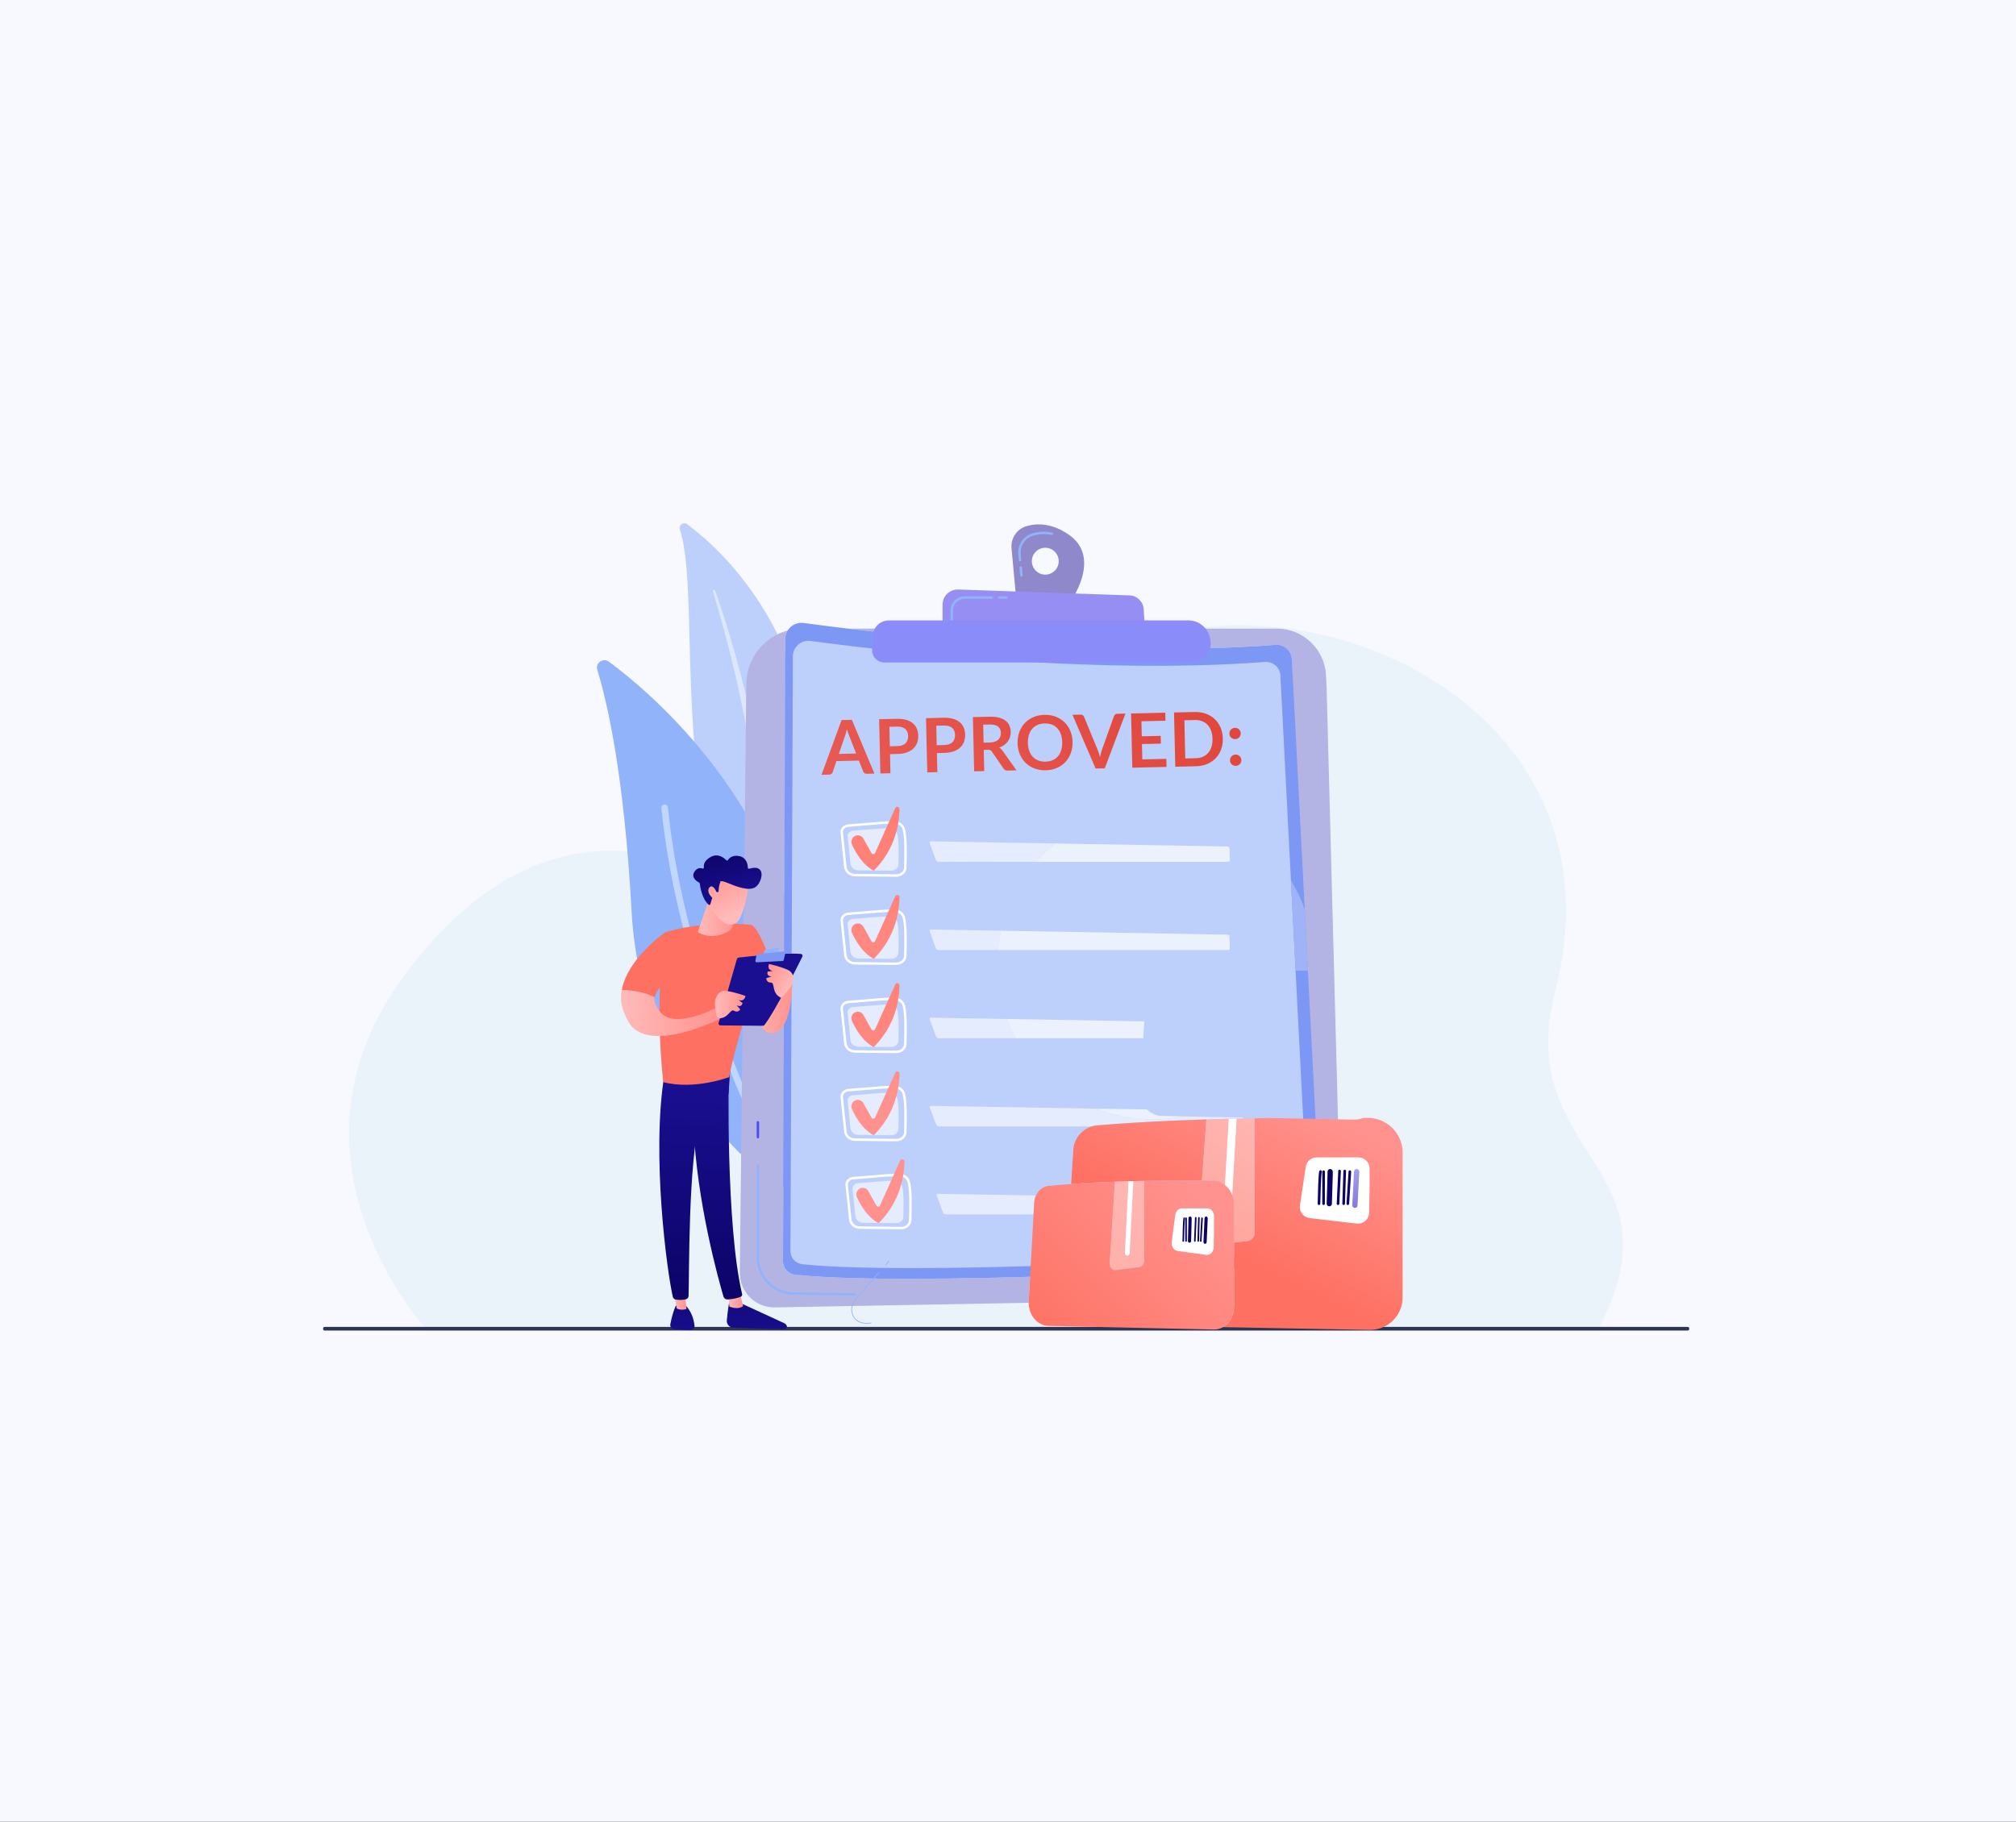 <svg width="312" height="282" viewBox="0 0 312 282" fill="none" xmlns="http://www.w3.org/2000/svg">
<rect x="0" y="0" width="312" height="282" fill="#333333" stroke="none"/>
<rect y="-0.001" width="312" height="282" fill="#F8F8FF"/>
<path d="M66.115 205.945C66.115 205.945 41.89 179.935 62.018 151.777C79.876 126.793 100.698 128.501 115.974 138.64C122.48 142.958 141.238 139.172 157.205 113.75C178.977 79.08 254.451 100.107 240.69 153.447C234.03 179.259 260.957 180.197 247.237 205.999L66.115 205.945Z" fill="#EBF3FA"/>
<path d="M261.189 205.967H50.239C50.108 205.967 50 205.859 50 205.728V205.646C50 205.514 50.108 205.407 50.239 205.407H261.189C261.32 205.407 261.428 205.514 261.428 205.646V205.728C261.428 205.859 261.32 205.967 261.189 205.967Z" fill="#2E3552"/>
<path d="M105.216 81.952C104.998 81.278 105.784 80.724 106.351 81.147C112.119 85.448 126.304 98.679 126.095 124.642C125.833 157.216 133.858 168.179 143.002 174.383C143.002 174.383 131.179 172.321 122.628 161.243C101.635 134.044 109.099 93.935 105.216 81.952Z" fill="#BDD0FB"/>
<path d="M115.433 112.293C114.798 108.881 114.062 105.485 113.228 102.113C112.37 98.561 111.381 95.039 110.323 91.536C110.293 91.44 110.345 91.336 110.441 91.302C110.462 91.295 110.483 91.291 110.504 91.291C110.582 91.291 110.656 91.34 110.683 91.418C111.899 94.878 112.982 98.385 113.971 101.919C114.509 103.877 115.013 105.844 115.483 107.82L115.433 112.293Z" fill="#DCE6FD"/>
<path d="M123.187 182.422C122.879 183.691 121.375 184.232 120.318 183.466C114.49 179.234 99.092 165.779 97.738 140.95C96.595 119.983 93.983 108.723 92.442 103.693C92.117 102.629 93.338 101.769 94.232 102.431C104.091 109.738 134.352 136.457 123.187 182.422Z" fill="#91B3FA"/>
<path d="M114.795 170.089C110.12 159.15 104.079 142.307 102.359 125.096C102.331 124.816 102.535 124.566 102.815 124.538C102.833 124.536 102.85 124.535 102.867 124.535C103.125 124.535 103.347 124.732 103.373 124.995C104.972 140.992 110.334 156.677 114.824 167.53L114.795 170.089Z" fill="#C0D6FC"/>
<path d="M119.823 202.388C116.888 202.388 114.497 200.007 114.497 197.06L114.529 194.128L114.7 178.703L114.795 170.088L114.823 167.53L115.285 125.666L115.433 112.293L115.482 107.82L115.503 105.947C115.503 102.542 117.472 99.597 120.334 98.19C120.832 97.945 121.357 97.746 121.903 97.601C121.66 97.989 121.519 98.45 121.522 98.947L121.177 195.236C121.184 196.315 121.998 197.218 123.07 197.33C127.372 197.781 133.562 197.958 140.645 197.958C146.486 197.958 152.932 197.837 159.415 197.65L159.201 201.516C159.199 201.568 159.198 201.621 159.199 201.673L131.733 202.172L119.922 202.387C119.889 202.388 119.856 202.388 119.823 202.388ZM207.449 187.695C206.548 187.689 205.561 187.686 204.505 187.686C204.09 187.686 203.665 187.686 203.229 187.687C203.437 184.526 203.022 181.304 201.922 178.202L199.927 102.012C199.861 100.77 198.832 99.816 197.609 99.816C197.549 99.816 197.489 99.818 197.428 99.823C191.721 100.261 185.777 100.443 179.835 100.443C160.973 100.443 142.157 98.608 131.187 97.307H197.33H197.613C201.667 97.307 205.009 100.484 205.215 104.532L205.31 106.483L207.449 187.695Z" fill="#B3B4E4"/>
<path d="M132.23 200.563H132.227L122.805 200.442C119.661 200.401 117.104 197.81 117.104 194.666V180.44C117.104 180.336 117.188 180.251 117.292 180.251C117.396 180.251 117.481 180.336 117.481 180.44V194.666C117.481 197.605 119.871 200.026 122.81 200.064L132.232 200.186C132.336 200.188 132.42 200.273 132.418 200.377C132.417 200.481 132.333 200.563 132.23 200.563Z" fill="#91B3FA"/>
<path d="M117.292 176.222C117.188 176.222 117.104 176.138 117.104 176.033V173.73C117.104 173.626 117.188 173.541 117.292 173.541C117.396 173.541 117.481 173.626 117.481 173.73V176.033C117.481 176.138 117.396 176.222 117.292 176.222Z" fill="url(#paint0_linear)"/>
<path d="M124.369 96.444C134.402 97.805 168.903 102.013 197.428 99.823C198.729 99.723 199.859 100.708 199.928 102.012L204.608 192.913C204.686 194.38 203.566 195.635 202.1 195.722C190.102 196.432 140.694 199.176 123.071 197.33C121.998 197.218 121.184 196.315 121.178 195.236L121.522 98.947C121.514 97.42 122.856 96.239 124.369 96.444Z" fill="#7D97F4"/>
<path d="M125.444 99.219C135.099 100.529 168.302 104.578 195.753 102.471C197.005 102.375 198.091 103.323 198.157 104.577L202.624 191.45C202.699 192.862 201.621 194.069 200.21 194.153C188.664 194.836 141.117 197.477 124.157 195.701C123.125 195.593 122.341 194.724 122.335 193.686L122.705 101.628C122.696 100.159 123.988 99.022 125.444 99.219Z" fill="#BDD0FB"/>
<path d="M138.356 127.487C138.349 127.487 138.342 127.487 138.335 127.487C137.17 127.502 135.081 127.68 133.402 127.823C132.602 127.891 131.846 127.955 131.306 127.993C131.038 128.011 130.793 128.13 130.633 128.319C130.5 128.478 130.438 128.673 130.458 128.869L131.018 134.213C131.081 134.816 131.649 135.275 132.339 135.282L138.709 135.343C138.713 135.343 138.717 135.343 138.721 135.343C139.369 135.343 139.905 134.884 139.92 134.313C139.982 131.873 140.012 129.586 139.695 128.415C139.547 127.867 138.998 127.487 138.356 127.487ZM138.721 135.72C138.716 135.72 138.71 135.72 138.705 135.72L132.335 135.659C131.454 135.65 130.726 135.046 130.643 134.253L130.083 128.909C130.052 128.61 130.145 128.315 130.345 128.077C130.57 127.809 130.911 127.641 131.28 127.616C131.817 127.579 132.571 127.515 133.37 127.447C135.055 127.304 137.152 127.125 138.33 127.11C138.339 127.11 138.347 127.11 138.356 127.11C139.168 127.11 139.866 127.603 140.059 128.316C140.389 129.536 140.36 131.854 140.297 134.323C140.277 135.097 139.572 135.72 138.721 135.72Z" fill="white"/>
<path d="M137.931 134.775C137.927 134.775 137.923 134.775 137.919 134.775L132.829 134.726C132.203 134.72 131.684 134.293 131.626 133.737L131.178 129.467C131.132 129.025 131.499 128.634 131.995 128.6C133.333 128.508 136.241 128.213 137.621 128.196C137.626 128.196 137.632 128.196 137.638 128.196C138.215 128.196 138.719 128.547 138.854 129.048C139.121 130.033 139.086 131.995 139.039 133.805C139.026 134.344 138.534 134.775 137.931 134.775Z" fill="#E5ECFD"/>
<path d="M160.335 133.416H145.23C145.071 133.416 144.896 133.294 144.842 133.144L143.888 130.505C143.835 130.357 143.918 130.238 144.074 130.238C144.076 130.238 144.077 130.238 144.079 130.238L163.251 130.571C162.191 131.447 161.218 132.4 160.335 133.416Z" fill="#E5ECFD"/>
<path d="M132.266 129.438C132.739 129.16 133.348 129.326 133.615 129.805L134.871 132.057C134.997 132.282 135.326 132.268 135.432 132.032L138.548 125.095C138.703 124.749 139.218 124.866 139.213 125.246C139.181 127.367 138.618 131.401 135.227 134.777C135.227 134.777 133.359 134.051 131.854 130.747C131.637 130.269 131.814 129.703 132.266 129.438Z" fill="url(#paint1_linear)"/>
<path d="M131.306 141.644C131.038 141.662 130.793 141.781 130.633 141.971C130.5 142.13 130.438 142.325 130.458 142.52L131.018 147.865C131.081 148.467 131.649 148.927 132.339 148.933L138.709 148.994C138.713 148.994 138.717 148.994 138.722 148.994C139.369 148.995 139.905 148.535 139.92 147.965C139.982 145.525 140.012 143.237 139.695 142.066C139.545 141.512 138.991 141.122 138.335 141.138C137.171 141.153 135.084 141.331 133.408 141.474C132.605 141.542 131.846 141.607 131.306 141.644ZM138.722 149.371C138.716 149.371 138.71 149.371 138.705 149.371L132.335 149.31C131.454 149.302 130.726 148.697 130.643 147.904L130.083 142.56C130.052 142.262 130.145 141.966 130.345 141.728C130.569 141.461 130.911 141.292 131.28 141.267C131.818 141.231 132.574 141.166 133.375 141.098C135.059 140.955 137.153 140.776 138.33 140.762C138.339 140.762 138.347 140.761 138.355 140.761C139.168 140.761 139.866 141.254 140.059 141.968C140.389 143.188 140.36 145.505 140.297 147.975C140.277 148.748 139.572 149.371 138.722 149.371Z" fill="white"/>
<path d="M137.931 148.426C137.927 148.426 137.923 148.426 137.919 148.426L132.829 148.377C132.203 148.371 131.684 147.944 131.626 147.388L131.178 143.118C131.132 142.676 131.499 142.285 131.995 142.251C133.333 142.16 136.241 141.864 137.621 141.847C137.626 141.847 137.632 141.847 137.638 141.847C138.215 141.847 138.719 142.198 138.854 142.699C139.121 143.684 139.086 145.646 139.039 147.457C139.026 147.995 138.534 148.426 137.931 148.426Z" fill="#E5ECFD"/>
<path d="M154.434 147.067H145.23C145.071 147.067 144.896 146.945 144.842 146.795L143.888 144.156C143.835 144.009 143.918 143.889 144.074 143.889C144.076 143.889 144.078 143.889 144.079 143.889L154.921 144.077C154.696 145.063 154.534 146.061 154.434 147.067Z" fill="#E5ECFD"/>
<path d="M132.266 143.089C132.739 142.811 133.348 142.977 133.615 143.456L134.871 145.708C134.997 145.933 135.326 145.919 135.432 145.683L138.548 138.747C138.703 138.4 139.218 138.517 139.213 138.897C139.181 141.019 138.618 145.052 135.227 148.428C135.227 148.428 133.359 147.702 131.854 144.398C131.637 143.921 131.814 143.354 132.266 143.089Z" fill="url(#paint2_linear)"/>
<path d="M131.306 155.295C131.038 155.313 130.793 155.432 130.633 155.622C130.5 155.781 130.438 155.976 130.458 156.172L131.018 161.516C131.081 162.118 131.649 162.578 132.339 162.584L138.709 162.645C138.713 162.645 138.717 162.645 138.722 162.645C139.369 162.646 139.905 162.186 139.92 161.616C139.982 159.176 140.012 156.888 139.695 155.717C139.545 155.163 138.991 154.777 138.335 154.789C137.171 154.804 135.084 154.982 133.408 155.125C132.605 155.193 131.846 155.258 131.306 155.295ZM138.722 163.022C138.716 163.022 138.71 163.022 138.705 163.022L132.335 162.961C131.454 162.953 130.726 162.348 130.643 161.555L130.083 156.211C130.052 155.913 130.145 155.617 130.345 155.38C130.569 155.112 130.911 154.944 131.28 154.918C131.818 154.882 132.574 154.817 133.375 154.749C135.059 154.606 137.153 154.427 138.33 154.413C138.339 154.413 138.347 154.412 138.355 154.412C139.168 154.412 139.866 154.906 140.059 155.619C140.389 156.839 140.36 159.156 140.297 161.626C140.277 162.399 139.572 163.022 138.722 163.022Z" fill="white"/>
<path d="M137.931 162.077C137.927 162.077 137.923 162.077 137.919 162.077L132.829 162.028C132.203 162.022 131.684 161.596 131.626 161.04L131.178 156.769C131.132 156.328 131.499 155.936 131.995 155.902C133.333 155.811 136.241 155.516 137.621 155.499C137.626 155.499 137.632 155.499 137.638 155.499C138.215 155.499 138.719 155.849 138.854 156.351C139.121 157.335 139.086 159.297 139.039 161.108C139.026 161.647 138.534 162.077 137.931 162.077Z" fill="#E5ECFD"/>
<path d="M157.174 160.719H145.248C145.089 160.719 144.913 160.596 144.858 160.447L143.89 157.808C143.835 157.66 143.918 157.541 144.074 157.541C144.076 157.541 144.078 157.541 144.079 157.541L155.82 157.741C156.152 158.63 156.542 159.508 156.99 160.371C157.05 160.488 157.112 160.603 157.174 160.719Z" fill="#E5ECFD"/>
<path d="M132.266 156.741C132.739 156.463 133.348 156.629 133.615 157.107L134.871 159.359C134.997 159.585 135.326 159.57 135.432 159.335L138.548 152.398C138.703 152.052 139.218 152.169 139.213 152.548C139.181 154.67 138.618 158.703 135.227 162.08C135.227 162.08 133.359 161.353 131.854 158.049C131.637 157.572 131.814 157.006 132.266 156.741Z" fill="url(#paint3_linear)"/>
<path d="M138.356 168.441C138.349 168.441 138.342 168.441 138.335 168.441C137.17 168.456 135.081 168.633 133.402 168.777C132.601 168.845 131.846 168.909 131.306 168.946C131.038 168.964 130.793 169.084 130.633 169.273C130.5 169.432 130.438 169.627 130.458 169.823L131.018 175.167C131.081 175.77 131.649 176.229 132.339 176.236L138.709 176.296C138.713 176.296 138.717 176.296 138.722 176.296C139.369 176.297 139.905 175.837 139.92 175.267C139.982 172.827 140.012 170.54 139.695 169.369C139.547 168.82 138.998 168.441 138.356 168.441ZM138.722 176.674C138.716 176.674 138.71 176.674 138.705 176.674L132.335 176.612C131.454 176.604 130.726 176 130.643 175.207L130.083 169.862C130.052 169.564 130.145 169.268 130.345 169.031C130.57 168.763 130.911 168.595 131.28 168.57C131.817 168.533 132.571 168.469 133.37 168.401C135.055 168.258 137.152 168.079 138.33 168.064C138.339 168.064 138.347 168.064 138.356 168.064C139.168 168.064 139.866 168.557 140.059 169.27C140.389 170.49 140.36 172.807 140.297 175.277C140.277 176.05 139.572 176.674 138.722 176.674Z" fill="white"/>
<path d="M137.931 175.728C137.927 175.728 137.923 175.728 137.919 175.728L132.829 175.679C132.203 175.674 131.684 175.247 131.626 174.691L131.178 170.42C131.132 169.979 131.499 169.588 131.995 169.554C133.333 169.462 136.241 169.167 137.621 169.15C137.626 169.15 137.632 169.15 137.638 169.15C138.215 169.15 138.719 169.5 138.854 170.002C139.121 170.986 139.086 172.948 139.039 174.759C139.026 175.298 138.534 175.728 137.931 175.728Z" fill="#E5ECFD"/>
<path d="M168.968 174.37H145.282C145.123 174.37 144.946 174.248 144.89 174.099L143.893 171.458C143.837 171.311 143.918 171.192 144.074 171.192C144.076 171.192 144.078 171.192 144.079 171.192L169.551 171.615C172.368 172.709 175.389 173.281 178.456 173.281C180.036 173.281 181.628 173.129 183.209 172.818L192.392 172.993L192.396 173.141C185.05 173.29 177.032 173.602 169.794 174.213C169.509 174.237 169.233 174.29 168.968 174.37Z" fill="#E5ECFD"/>
<path d="M132.266 170.392C132.739 170.114 133.348 170.28 133.615 170.758L134.871 173.01C134.997 173.236 135.326 173.222 135.432 172.986L138.548 166.049C138.703 165.703 139.218 165.82 139.213 166.199C139.181 168.321 138.618 172.354 135.227 175.731C135.227 175.731 133.359 175.004 131.854 171.701C131.637 171.223 131.814 170.657 132.266 170.392Z" fill="url(#paint4_linear)"/>
<path d="M139.118 182.057C139.111 182.057 139.104 182.057 139.098 182.058C137.933 182.072 135.843 182.25 134.164 182.393C133.364 182.461 132.608 182.526 132.069 182.563C131.8 182.581 131.556 182.7 131.396 182.89C131.262 183.049 131.2 183.244 131.221 183.44L131.781 188.784C131.844 189.386 132.412 189.845 133.101 189.852L139.471 189.913C139.475 189.913 139.48 189.913 139.484 189.913C140.132 189.913 140.668 189.454 140.682 188.884C140.745 186.444 140.774 184.156 140.458 182.985C140.309 182.437 139.76 182.057 139.118 182.057ZM139.484 190.29C139.478 190.29 139.473 190.29 139.467 190.29L133.098 190.229C132.217 190.22 131.489 189.616 131.406 188.823L130.846 183.479C130.815 183.181 130.907 182.885 131.107 182.647C131.333 182.38 131.674 182.212 132.043 182.186C132.579 182.15 133.334 182.086 134.132 182.018C135.818 181.874 137.915 181.695 139.093 181.681C139.101 181.681 139.11 181.68 139.118 181.68C139.93 181.68 140.629 182.173 140.822 182.887C141.152 184.107 141.123 186.424 141.059 188.893C141.04 189.667 140.335 190.29 139.484 190.29Z" fill="white"/>
<path d="M138.694 189.345C138.69 189.345 138.686 189.345 138.682 189.345L133.592 189.296C132.966 189.29 132.446 188.863 132.388 188.307L131.94 184.037C131.894 183.595 132.261 183.204 132.758 183.17C134.095 183.079 137.004 182.783 138.383 182.766C138.389 182.766 138.395 182.766 138.401 182.766C138.978 182.766 139.482 183.117 139.617 183.619C139.883 184.603 139.848 186.565 139.802 188.375C139.788 188.914 139.297 189.345 138.694 189.345Z" fill="#E5ECFD"/>
<path d="M159.954 187.986H146.342C146.183 187.986 146.006 187.865 145.95 187.715L144.954 185.074C144.899 184.927 144.98 184.808 145.136 184.808C145.138 184.808 145.14 184.808 145.142 184.808L160.337 185.061C160.164 185.433 160.061 185.854 160.047 186.301L159.954 187.986Z" fill="#E5ECFD"/>
<path d="M133.029 184.008C133.502 183.731 134.11 183.896 134.378 184.375L135.634 186.627C135.76 186.852 136.088 186.838 136.194 186.603L139.31 179.665C139.466 179.319 139.981 179.436 139.975 179.816C139.944 181.938 139.381 185.971 135.99 189.347C135.99 189.347 134.122 188.621 132.617 185.317C132.399 184.84 132.577 184.274 133.029 184.008Z" fill="url(#paint5_linear)"/>
<path d="M129.822 116.707L132.499 116.646L131.413 113.877C131.364 113.754 131.309 113.609 131.249 113.442C131.189 113.275 131.13 113.093 131.071 112.897C131.022 113.096 130.973 113.281 130.924 113.452C130.876 113.624 130.828 113.774 130.78 113.903L129.822 116.707ZM135.329 119.753L134.122 119.781C133.986 119.784 133.874 119.752 133.785 119.687C133.697 119.621 133.632 119.538 133.591 119.439L132.924 117.74L129.447 117.82L128.859 119.547C128.83 119.636 128.771 119.719 128.682 119.795C128.592 119.87 128.482 119.91 128.35 119.912L127.137 119.941L130.243 111.47L131.839 111.433L135.329 119.753Z" fill="url(#paint6_linear)"/>
<path d="M137.713 115.522L138.886 115.495C139.172 115.489 139.421 115.447 139.632 115.37C139.843 115.294 140.017 115.188 140.153 115.051C140.29 114.914 140.391 114.749 140.456 114.556C140.521 114.363 140.551 114.148 140.546 113.912C140.541 113.688 140.501 113.485 140.427 113.305C140.353 113.124 140.245 112.972 140.103 112.847C139.961 112.723 139.783 112.629 139.568 112.566C139.354 112.504 139.103 112.475 138.817 112.482L137.644 112.509L137.713 115.522ZM137.741 116.741L137.808 119.697L136.246 119.732L136.055 111.337L138.789 111.274C139.351 111.261 139.837 111.316 140.251 111.438C140.664 111.56 141.007 111.737 141.28 111.967C141.552 112.197 141.756 112.475 141.891 112.801C142.026 113.127 142.099 113.486 142.108 113.876C142.117 114.283 142.058 114.657 141.93 114.999C141.802 115.34 141.605 115.636 141.34 115.886C141.075 116.136 140.74 116.334 140.337 116.479C139.934 116.623 139.459 116.702 138.914 116.714L137.741 116.741Z" fill="url(#paint7_linear)"/>
<path d="M144.971 115.356L146.144 115.329C146.43 115.323 146.679 115.281 146.89 115.204C147.101 115.128 147.275 115.022 147.411 114.885C147.548 114.748 147.649 114.583 147.714 114.39C147.779 114.197 147.809 113.982 147.804 113.746C147.798 113.522 147.759 113.319 147.685 113.139C147.612 112.958 147.503 112.806 147.361 112.681C147.219 112.557 147.04 112.463 146.826 112.4C146.612 112.338 146.361 112.309 146.075 112.316L144.902 112.343L144.971 115.356ZM144.999 116.575L145.066 119.531L143.505 119.566L143.312 111.171L146.047 111.108C146.608 111.095 147.096 111.15 147.509 111.273C147.922 111.394 148.265 111.571 148.538 111.801C148.81 112.031 149.014 112.309 149.149 112.635C149.284 112.961 149.357 113.32 149.365 113.71C149.375 114.117 149.316 114.491 149.188 114.833C149.06 115.175 148.864 115.471 148.598 115.72C148.333 115.971 147.998 116.168 147.595 116.313C147.192 116.457 146.717 116.536 146.171 116.549L144.999 116.575Z" fill="url(#paint8_linear)"/>
<path d="M152.223 114.964L153.198 114.941C153.492 114.935 153.748 114.892 153.965 114.814C154.182 114.735 154.359 114.629 154.498 114.496C154.636 114.364 154.738 114.207 154.804 114.028C154.869 113.848 154.9 113.651 154.895 113.439C154.885 113.013 154.737 112.689 154.451 112.467C154.165 112.245 153.734 112.141 153.158 112.154L152.159 112.177L152.223 114.964ZM152.248 116.084L152.323 119.365L150.762 119.4L150.569 111.005L153.13 110.946C153.703 110.933 154.195 110.981 154.606 111.09C155.017 111.199 155.356 111.356 155.622 111.563C155.888 111.77 156.085 112.02 156.214 112.314C156.343 112.607 156.411 112.932 156.419 113.287C156.426 113.57 156.39 113.838 156.313 114.092C156.235 114.345 156.12 114.577 155.968 114.785C155.816 114.994 155.627 115.178 155.4 115.338C155.174 115.499 154.914 115.628 154.622 115.728C154.822 115.836 154.996 115.992 155.144 116.198L157.316 119.251L155.911 119.283C155.776 119.285 155.66 119.261 155.564 119.209C155.468 119.157 155.386 119.081 155.318 118.982L153.491 116.334C153.423 116.236 153.349 116.165 153.269 116.125C153.189 116.084 153.071 116.065 152.916 116.069L152.248 116.084Z" fill="url(#paint9_linear)"/>
<path d="M164.39 114.889C164.38 114.428 164.309 114.016 164.179 113.653C164.049 113.291 163.866 112.984 163.632 112.734C163.398 112.483 163.116 112.294 162.785 112.166C162.455 112.038 162.085 111.979 161.675 111.988C161.265 111.998 160.897 112.074 160.571 112.217C160.245 112.36 159.97 112.562 159.745 112.822C159.521 113.083 159.351 113.398 159.235 113.767C159.12 114.135 159.067 114.55 159.078 115.01C159.088 115.471 159.159 115.883 159.292 116.246C159.424 116.608 159.608 116.914 159.844 117.162C160.081 117.411 160.364 117.599 160.697 117.727C161.029 117.855 161.4 117.914 161.81 117.905C162.221 117.895 162.587 117.819 162.911 117.676C163.236 117.533 163.509 117.332 163.731 117.073C163.954 116.815 164.122 116.501 164.236 116.133C164.349 115.764 164.401 115.35 164.39 114.889ZM165.993 114.852C166.007 115.468 165.917 116.04 165.724 116.569C165.531 117.098 165.253 117.559 164.89 117.951C164.527 118.342 164.087 118.651 163.569 118.878C163.052 119.105 162.475 119.226 161.841 119.24C161.206 119.255 160.624 119.16 160.094 118.958C159.565 118.755 159.109 118.466 158.727 118.091C158.344 117.717 158.045 117.269 157.828 116.75C157.611 116.23 157.495 115.662 157.481 115.047C157.467 114.432 157.557 113.859 157.75 113.33C157.943 112.801 158.222 112.34 158.587 111.948C158.951 111.557 159.393 111.248 159.913 111.021C160.432 110.794 161.01 110.673 161.644 110.659C162.279 110.644 162.861 110.739 163.388 110.944C163.916 111.149 164.369 111.438 164.75 111.811C165.13 112.183 165.429 112.63 165.646 113.149C165.863 113.669 165.979 114.237 165.993 114.852Z" fill="url(#paint10_linear)"/>
<path d="M165.979 110.653L167.238 110.624C167.374 110.621 167.485 110.651 167.571 110.715C167.658 110.779 167.724 110.863 167.769 110.966L169.86 116.042C169.929 116.207 169.997 116.388 170.061 116.586C170.126 116.784 170.188 116.993 170.247 117.212C170.326 116.765 170.427 116.37 170.551 116.026L172.402 110.86C172.435 110.77 172.495 110.688 172.582 110.612C172.67 110.536 172.779 110.497 172.911 110.494L174.171 110.465L170.972 118.938L169.561 118.97L165.979 110.653Z" fill="url(#paint11_linear)"/>
<path d="M180.343 110.324L180.371 111.567L176.65 111.652L176.703 113.98L179.635 113.913L179.662 115.115L176.731 115.182L176.785 117.557L180.507 117.471L180.535 118.72L175.24 118.841L175.048 110.445L180.343 110.324Z" fill="url(#paint12_linear)"/>
<path d="M187.649 114.357C187.639 113.897 187.567 113.485 187.435 113.122C187.303 112.759 187.12 112.453 186.886 112.205C186.651 111.957 186.369 111.768 186.039 111.641C185.709 111.512 185.339 111.453 184.928 111.462L183.297 111.5L183.432 117.41L185.063 117.373C185.474 117.364 185.841 117.287 186.165 117.145C186.489 117.002 186.762 116.801 186.985 116.542C187.207 116.283 187.376 115.97 187.492 115.601C187.607 115.233 187.66 114.818 187.649 114.357ZM189.246 114.321C189.26 114.936 189.17 115.504 188.977 116.023C188.784 116.543 188.505 116.992 188.142 117.372C187.779 117.752 187.339 118.051 186.821 118.268C186.303 118.485 185.727 118.601 185.092 118.616L181.887 118.689L181.695 110.293L184.9 110.22C185.535 110.205 186.116 110.296 186.643 110.491C187.17 110.686 187.624 110.964 188.004 111.326C188.384 111.687 188.683 112.122 188.9 112.632C189.116 113.142 189.232 113.705 189.246 114.321Z" fill="url(#paint13_linear)"/>
<path d="M190.358 117.705C190.355 117.585 190.374 117.47 190.417 117.361C190.458 117.252 190.518 117.157 190.596 117.078C190.674 116.999 190.766 116.935 190.873 116.886C190.981 116.837 191.096 116.811 191.22 116.808C191.34 116.806 191.455 116.826 191.564 116.87C191.674 116.914 191.768 116.974 191.847 117.049C191.926 117.125 191.99 117.217 192.039 117.324C192.088 117.432 192.114 117.545 192.116 117.665C192.12 117.789 192.099 117.904 192.055 118.012C192.011 118.12 191.951 118.213 191.875 118.292C191.8 118.371 191.708 118.434 191.601 118.481C191.494 118.528 191.38 118.553 191.26 118.556C191.136 118.559 191.02 118.539 190.91 118.497C190.801 118.455 190.705 118.396 190.624 118.32C190.543 118.245 190.479 118.155 190.432 118.049C190.385 117.944 190.36 117.829 190.358 117.705ZM190.263 113.565C190.26 113.446 190.28 113.331 190.322 113.221C190.364 113.112 190.423 113.018 190.501 112.938C190.579 112.859 190.671 112.795 190.778 112.746C190.886 112.697 191.001 112.671 191.126 112.669C191.245 112.666 191.36 112.686 191.47 112.73C191.579 112.774 191.673 112.834 191.752 112.91C191.831 112.986 191.896 113.077 191.945 113.184C191.994 113.292 192.019 113.405 192.022 113.525C192.025 113.649 192.004 113.765 191.96 113.872C191.916 113.98 191.856 114.073 191.781 114.152C191.705 114.232 191.614 114.295 191.506 114.341C191.399 114.389 191.285 114.413 191.165 114.416C191.041 114.419 190.925 114.399 190.816 114.357C190.706 114.316 190.611 114.257 190.529 114.181C190.448 114.105 190.384 114.015 190.338 113.909C190.291 113.804 190.266 113.69 190.263 113.565Z" fill="url(#paint14_linear)"/>
<path d="M161.769 88.953C160.621 88.953 159.691 88.022 159.691 86.874C159.691 85.726 160.621 84.796 161.769 84.796C162.917 84.796 163.848 85.726 163.848 86.874C163.848 88.022 162.917 88.953 161.769 88.953ZM165.435 82.784C162.781 80.938 160.473 80.974 158.849 81.454C157.367 81.891 156.407 83.322 156.548 84.86L157.248 92.506L165.584 93.246C165.584 93.246 170.64 86.405 165.435 82.784Z" fill="#8F89CC"/>
<path d="M157.863 86.891C157.767 86.891 157.684 86.817 157.676 86.719L157.591 85.795C157.457 84.335 158.375 82.976 159.775 82.564C160.767 82.27 161.79 82.228 162.815 82.439C162.917 82.459 162.983 82.559 162.962 82.661C162.941 82.763 162.842 82.829 162.74 82.808C161.776 82.61 160.814 82.65 159.881 82.925C158.655 83.287 157.849 84.48 157.966 85.761L158.051 86.686C158.061 86.789 157.984 86.881 157.881 86.89C157.875 86.891 157.869 86.891 157.863 86.891ZM158.082 89.278C157.985 89.278 157.903 89.204 157.894 89.106L157.783 87.889C157.773 87.785 157.849 87.693 157.953 87.684C158.06 87.675 158.149 87.75 158.158 87.854L158.27 89.072C158.279 89.175 158.203 89.267 158.099 89.277C158.093 89.277 158.087 89.278 158.082 89.278Z" fill="#91B3FA"/>
<path d="M145.871 97.448V93.604C145.871 92.276 146.971 91.213 148.298 91.259L174.803 92.167C175.979 92.207 176.932 93.136 177.002 94.311L177.224 98.005L145.871 97.448Z" fill="#978EF4"/>
<path d="M155.754 92.695H154.614C154.51 92.695 154.426 92.611 154.426 92.506C154.426 92.403 154.51 92.318 154.614 92.318H155.754C155.858 92.318 155.943 92.403 155.943 92.506C155.943 92.611 155.858 92.695 155.754 92.695Z" fill="#91B3FA"/>
<path d="M147.306 96.228C147.202 96.228 147.117 96.144 147.117 96.04V94.484C147.117 93.29 148.09 92.318 149.284 92.318H153.475C153.579 92.318 153.663 92.403 153.663 92.506C153.663 92.611 153.579 92.695 153.475 92.695H149.284C148.297 92.695 147.494 93.498 147.494 94.484V96.04C147.494 96.144 147.41 96.228 147.306 96.228Z" fill="#91B3FA"/>
<path d="M137.566 96.041L183.916 96.04C185.582 96.04 187.007 97.239 187.291 98.881L187.331 99.108C187.642 100.906 186.257 102.552 184.432 102.552H136.88C135.787 102.552 134.916 101.638 134.969 100.547L135.072 98.419C135.135 97.087 136.233 96.041 137.566 96.041Z" fill="#8A8CFA"/>
<path d="M212.038 205.873C212.006 205.873 211.974 205.873 211.941 205.873L189.287 205.442C190.29 204.863 190.982 203.664 190.982 202.275V192.35L192.953 192.137C193.648 192.062 194.174 191.476 194.174 190.778V173.107C191.754 173.149 189.246 173.208 186.703 173.288L186.008 182.748C185.237 182.742 184.395 182.739 183.495 182.739C178.585 182.739 171.953 182.844 165.77 183.285L166.104 178.092C166.167 176.338 167.346 174.859 168.968 174.37C169.233 174.29 169.509 174.237 169.794 174.213C177.032 173.602 185.05 173.29 192.396 173.141C193.806 173.112 195.19 173.089 196.54 173.072L209.567 173.319C209.589 173.32 209.612 173.32 209.635 173.32C210.116 173.32 210.575 173.223 210.994 173.049C211.257 173.052 211.514 173.054 211.763 173.057C211.919 173.059 212.074 173.067 212.227 173.082C214.951 173.345 217.073 175.641 217.073 178.429V200.837C217.073 203.623 214.813 205.873 212.038 205.873Z" fill="url(#paint15_linear)"/>
<path d="M211.955 180.853C211.992 182.76 211.936 185.785 211.89 187.74C211.865 188.757 210.973 189.531 209.962 189.413L202.691 188.561C201.722 188.448 201.04 187.555 201.184 186.59L202.077 180.636C202.204 179.791 202.93 179.165 203.785 179.165H210.229C211.167 179.165 211.936 179.915 211.955 180.853Z" fill="white"/>
<path d="M190.981 192.35V186.538C190.981 184.47 189.546 182.788 187.759 182.765C187.229 182.759 186.642 182.753 186.008 182.748L186.703 173.288C189.246 173.208 191.753 173.149 194.174 173.107V190.778C194.174 191.476 193.647 192.062 192.953 192.137L190.981 192.35Z" fill="url(#paint16_linear)"/>
<path d="M190.467 189.01C190.448 189.334 190.179 189.584 189.858 189.584C189.847 189.584 189.835 189.584 189.823 189.584C189.486 189.564 189.229 189.275 189.249 188.939L190.164 173.192C190.574 173.181 190.981 173.172 191.387 173.163L190.467 189.01Z" fill="white"/>
<path d="M208.592 186.537C208.698 186.537 208.788 186.454 208.795 186.347L209.109 181.386C209.117 181.275 209.032 181.178 208.919 181.171C208.801 181.162 208.711 181.249 208.704 181.361L208.389 186.321C208.382 186.433 208.467 186.53 208.579 186.537C208.584 186.537 208.588 186.537 208.592 186.537Z" fill="url(#paint17_linear)"/>
<path d="M207.945 186.537C208.055 186.537 208.145 186.45 208.149 186.341L208.314 181.285C208.317 181.173 208.229 181.079 208.117 181.076C207.988 181.069 207.911 181.16 207.907 181.272L207.742 186.327C207.739 186.439 207.827 186.534 207.939 186.537H207.945Z" fill="url(#paint18_linear)"/>
<path d="M207.107 181.279H207.111H207.107ZM207.068 186.537C206.955 186.531 206.869 186.436 206.874 186.324C206.955 184.626 207.109 181.387 207.111 181.277C207.112 181.166 207.203 181.076 207.314 181.076C207.427 181.076 207.518 181.166 207.518 181.279C207.518 181.362 207.32 185.512 207.28 186.343C207.275 186.453 207.185 186.537 207.077 186.537L207.068 186.537Z" fill="url(#paint19_linear)"/>
<path d="M205.72 186.74C205.938 186.74 206.119 186.568 206.127 186.348C206.298 181.45 206.268 181.34 206.248 181.267C206.19 181.05 205.964 180.922 205.749 180.981C205.55 181.036 205.426 181.229 205.452 181.428C205.466 181.722 205.375 184.572 205.314 186.319C205.306 186.544 205.481 186.733 205.706 186.74C205.71 186.74 205.715 186.74 205.72 186.74Z" fill="url(#paint20_linear)"/>
<path d="M204.84 186.537C204.953 186.537 205.043 186.446 205.043 186.334V181.374C205.043 181.261 204.953 181.17 204.84 181.17C204.727 181.17 204.637 181.261 204.637 181.374V186.334C204.637 186.446 204.727 186.537 204.84 186.537Z" fill="url(#paint21_linear)"/>
<path d="M204.127 186.537C204.238 186.537 204.328 186.449 204.33 186.338C204.369 184.615 204.46 181.8 204.542 181.461C204.578 181.397 204.577 181.317 204.534 181.25C204.473 181.156 204.347 181.131 204.253 181.192C204.142 181.265 204.036 181.333 203.924 186.329C203.921 186.441 204.01 186.534 204.122 186.537H204.127Z" fill="url(#paint22_linear)"/>
<path d="M209.687 186.989C209.902 186.989 210.081 186.82 210.093 186.603L210.364 181.395C210.375 181.17 210.203 180.979 209.979 180.967C209.766 180.952 209.563 181.128 209.551 181.352L209.28 186.561C209.268 186.785 209.441 186.977 209.665 186.988C209.672 186.989 209.68 186.989 209.687 186.989Z" fill="url(#paint23_linear)"/>
<path d="M187.926 205.811C187.907 205.811 187.887 205.811 187.867 205.811L167.017 205.352L162.253 205.247C160.559 205.21 159.211 203.615 159.199 201.673C159.199 201.621 159.199 201.568 159.201 201.516L159.416 197.65L159.508 195.998L159.953 187.986L160.047 186.301C160.061 185.854 160.164 185.433 160.337 185.061C160.717 184.24 161.437 183.66 162.287 183.577C163.421 183.466 164.587 183.369 165.769 183.285C171.953 182.844 178.585 182.739 183.495 182.739C184.394 182.739 185.237 182.742 186.008 182.748C186.642 182.753 187.228 182.759 187.759 182.765C189.546 182.788 190.981 184.47 190.981 186.538V192.35V202.275C190.981 203.664 190.29 204.863 189.287 205.442C188.877 205.678 188.415 205.811 187.926 205.811ZM177.083 182.801C175.615 182.83 174.093 182.871 172.549 182.928L171.745 195.599C171.709 196.161 172.096 196.63 172.57 196.63C172.6 196.63 172.631 196.628 172.661 196.624L176.343 196.165C176.764 196.112 177.083 195.7 177.083 195.21V182.801Z" fill="url(#paint24_linear)"/>
<path d="M187.876 188.24C187.899 189.58 187.864 191.704 187.836 193.077C187.821 193.791 187.28 194.335 186.666 194.252L182.253 193.653C181.665 193.574 181.251 192.947 181.339 192.269L181.881 188.088C181.958 187.494 182.398 187.055 182.917 187.055H186.828C187.398 187.055 187.865 187.581 187.876 188.24Z" fill="white"/>
<path d="M172.541 196.634V196.63H172.486V196.625H172.459V196.621H172.432V196.616H172.409V196.611H172.391V196.607H172.373V196.602H172.359V196.598H172.346V196.593H172.332V196.589H172.319V196.584H172.305V196.58H172.296V196.575H172.287V196.571H172.273V196.566H172.264V196.562H172.255V196.557H172.246V196.553H172.232V196.548H172.228V196.543H172.219V196.539H172.21V196.534H172.205V196.53H172.196V196.525H172.187V196.521H172.178V196.516H172.173V196.512H172.164V196.507H172.155V196.503H172.151V196.498H172.146V196.494H172.137V196.489H172.133V196.485H172.128V196.48H172.119V196.475H172.115V196.471H172.11V196.466H172.101V196.462H172.096V196.457H172.092V196.453H172.083V196.448H172.078V196.444H172.074V196.439H172.069V196.435H172.065V196.43H172.06V196.426H172.056V196.421H172.051V196.417H172.047V196.412H172.042V196.408H172.037V196.403H172.028V196.398H172.024V196.394H172.019V196.389H172.015V196.38H172.01V196.376H172.006V196.371H172.001V196.367H171.997V196.362H171.992V196.358H171.988V196.353H171.983V196.349H171.979V196.34H171.974V196.335H171.969V196.33H171.965V196.326H171.96V196.321H171.956V196.312H171.951V196.308H171.947V196.303H171.942V196.294H171.938V196.29H171.933V196.281H171.929V196.276H171.924V196.272H171.92V196.262H171.915V196.258H171.911V196.249H171.906V196.244H171.901V196.235H171.897V196.226H171.892V196.222H171.888V196.213H171.883V196.204H171.879V196.199H171.874V196.19H171.87V196.181H171.865V196.176H171.861V196.167H171.856V196.154H171.852V196.145H171.847V196.136H171.843V196.126H171.838V196.117H171.833V196.108H171.829V196.099H171.824V196.09H171.82V196.077H171.815V196.063H171.811V196.049H171.806V196.04H171.802V196.027H171.797V196.013H171.793V196.004H171.788V195.986H171.784V195.968H171.779V195.95H171.775V195.936H171.77V195.918H171.765V195.895H171.761V195.868H171.756V195.841H171.752V195.818H171.747V195.768H171.743V195.705H171.738V195.691H171.743V195.555H171.747V195.483H171.752V195.41H171.756V195.342H171.761V195.27H171.765V195.197H171.77V195.125H171.775V195.057H171.779V194.984H171.784V194.912H171.788V194.839H171.793V194.771H171.797V194.699H171.802V194.626H171.806V194.554H171.811V194.486H171.815V194.413H171.82V194.34H171.824V194.268H171.829V194.2H171.833V194.127H171.838V194.055H171.843V193.982H171.847V193.914H171.852V193.842H171.856V193.769H171.861V193.697H171.865V193.629H171.87V193.556H171.874V193.484H171.879V193.411H171.883V193.343H171.888V193.271H171.892V193.198H171.897V193.126H171.901V193.058H171.906V192.985H171.911V192.913H171.915V192.84H171.92V192.772H171.924V192.699H171.929V192.627H171.933V192.554H171.938V192.486H171.942V192.414H171.947V192.341H171.951V192.269H171.956V192.201H171.96V192.128H171.965V192.056H171.969V191.983H171.974V191.915H171.979V191.843H171.983V191.77H171.988V191.698H171.992V191.63H171.997V191.557H172.001V191.485H172.006V191.412H172.01V191.344H172.015V191.272H172.019V191.199H172.024V191.127H172.028V191.059H172.033V190.986H172.037V190.913H172.042V190.841H172.047V190.773H172.051V190.7H172.056V190.628H172.06V190.555H172.065V190.487H172.069V190.415H172.074V190.342H172.078V190.27H172.083V190.202H172.087V190.129H172.092V190.057H172.096V189.984H172.101V189.916H172.105V189.844H172.11V189.771H172.115V189.699H172.119V189.631H172.124V189.558H172.128V189.486H172.133V189.413H172.137V189.345H172.142V189.273H172.146V189.2H172.151V189.127H172.155V189.059H172.16V188.987H172.164V188.914H172.169V188.842H172.173V188.774H172.178V188.701H172.183V188.629H172.187V188.556H172.192V188.488H172.196V188.416H172.201V188.343H172.205V188.271H172.21V188.203H172.214V188.13H172.219V188.058H172.223V187.985H172.228V187.917H172.232V187.845H172.237V187.772H172.241V187.7H172.246V187.632H172.251V187.559H172.255V187.487H172.26V187.419H172.264V187.346H172.269V187.273H172.273V187.201H172.278V187.133H172.282V187.06H172.287V186.988H172.291V186.915H172.296V186.847H172.3V186.775H172.305V186.702H172.309V186.63H172.314V186.562H172.319V186.489H172.323V186.417H172.328V186.344H172.332V186.276H172.337V186.204H172.341V186.131H172.346V186.059H172.35V185.991H172.355V185.918H172.359V185.846H172.364V185.773H172.368V185.705H172.373V185.633H172.377V185.56H172.382V185.487H172.387V185.419H172.391V185.347H172.396V185.274H172.4V185.202H172.405V185.134H172.409V185.061H172.414V184.989H172.418V184.916H172.423V184.848H172.427V184.776H172.432V184.703H172.436V184.631H172.441V184.563H172.445V184.49H172.45V184.418H172.454V184.345H172.459V184.277H172.464V184.205H172.468V184.132H172.473V184.06H172.477V183.992H172.482V183.919H172.486V183.847H172.491V183.774H172.495V183.706H172.5V183.633H172.504V183.561H172.509V183.488H172.513V183.42H172.518V183.348H172.522V183.275H172.527V183.203H172.532V183.135H172.536V183.062H172.541V182.99H172.545V182.926H172.586V182.922H172.708V182.917H172.831V182.913H172.967V182.908H173.103V182.904H173.234V182.899H173.37V182.895H173.506V182.89H173.642V182.886H173.783V182.881H173.937V182.876H174.086V182.872H174.241V182.867H174.39V182.863H174.54V182.858H174.694V182.854H174.843V182.849H175.02V182.845H175.197V182.84H175.374V182.836H175.551V182.831H175.727V182.827H175.904V182.822H176.095V182.818H176.298V182.813H176.502V182.808H176.706V182.804H176.92V182.799H177.087V195.252H177.083V195.32H177.078V195.356H177.074V195.392H177.069V195.415H177.065V195.437H177.06V195.456H177.056V195.478H177.051V195.496H177.046V195.51H177.042V195.524H177.037V195.542H177.033V195.555H177.028V195.569H177.024V195.582H177.019V195.592H177.015V195.605H177.01V195.619H177.006V195.628H177.001V195.641H176.997V195.65H176.992V195.66H176.988V195.669H176.983V195.678H176.978V195.687H176.974V195.696H176.969V195.705H176.965V195.714H176.96V195.723H176.956V195.732H176.951V195.741H176.947V195.746H176.942V195.755H176.938V195.764H176.933V195.768H176.929V195.777H176.924V195.786H176.92V195.791H176.915V195.8H176.91V195.805H176.906V195.809H176.901V195.818H176.897V195.823H176.892V195.832H176.888V195.836H176.883V195.841H176.879V195.85H176.874V195.854H176.87V195.859H176.865V195.868H176.861V195.873H176.856V195.877H176.852V195.882H176.847V195.886H176.842V195.891H176.838V195.9H176.833V195.904H176.829V195.909H176.824V195.913H176.82V195.918H176.815V195.922H176.811V195.927H176.806V195.932H176.802V195.936H176.797V195.941H176.793V195.945H176.788V195.95H176.784V195.954H176.779V195.959H176.774V195.963H176.77V195.968H176.765V195.972H176.761V195.977H176.756V195.981H176.747V195.986H176.743V195.99H176.738V195.995H176.734V196H176.729V196.004H176.72V196.009H176.716V196.013H176.711V196.018H176.706V196.022H176.697V196.027H176.693V196.031H176.684V196.036H176.679V196.04H176.67V196.045H176.666V196.049H176.657V196.054H176.652V196.058H176.643V196.063H176.638V196.068H176.629V196.072H176.62V196.077H176.611V196.081H176.602V196.086H176.593V196.09H176.584V196.095H176.58V196.099H176.57V196.104H176.557V196.108H176.548V196.113H176.534V196.117H176.525V196.122H176.516V196.126H176.502V196.131H176.489V196.136H176.475V196.14H176.457V196.145H176.444V196.149H176.43V196.154H176.407V196.158H176.385V196.163H176.362V196.167H176.321V196.172H176.285V196.176H176.249V196.181H176.212V196.185H176.176V196.19H176.14V196.194H176.104V196.199H176.067V196.204H176.031V196.208H175.995V196.213H175.959V196.217H175.922V196.222H175.886V196.226H175.85V196.231H175.813V196.235H175.777V196.24H175.741V196.244H175.705V196.249H175.668V196.253H175.632V196.258H175.596V196.262H175.56V196.267H175.523V196.272H175.487V196.276H175.451V196.281H175.415V196.285H175.378V196.29H175.342V196.294H175.306V196.299H175.27V196.303H175.233V196.308H175.197V196.312H175.161V196.317H175.124V196.321H175.088V196.326H175.052V196.33H175.016V196.335H174.979V196.34H174.943V196.344H174.907V196.349H174.871V196.353H174.834V196.358H174.798V196.362H174.762V196.367H174.726V196.371H174.689V196.376H174.653V196.38H174.617V196.385H174.58V196.389H174.544V196.394H174.508V196.398H174.472V196.403H174.435V196.408H174.399V196.412H174.363V196.417H174.327V196.421H174.29V196.426H174.254V196.43H174.218V196.435H174.182V196.439H174.145V196.444H174.109V196.448H174.073V196.453H174.037V196.457H174V196.462H173.964V196.466H173.928V196.471H173.891V196.475H173.855V196.48H173.819V196.485H173.783V196.489H173.746V196.494H173.71V196.498H173.674V196.503H173.638V196.507H173.601V196.512H173.565V196.516H173.529V196.521H173.493V196.525H173.456V196.53H173.42V196.534H173.384V196.539H173.348V196.543H173.311V196.548H173.275V196.553H173.239V196.557H173.202V196.562H173.166V196.566H173.13V196.571H173.094V196.575H173.057V196.58H173.021V196.584H172.985V196.589H172.949V196.593H172.912V196.598H172.876V196.602H172.84V196.607H172.804V196.611H172.767V196.616H172.726V196.621H172.695V196.625H172.654V196.63H172.6V196.634" fill="url(#paint25_linear)"/>
<path d="M174.834 193.968C174.822 194.196 174.659 194.372 174.464 194.372C174.457 194.372 174.45 194.372 174.443 194.371C174.239 194.358 174.083 194.155 174.094 193.919L174.65 182.86C174.899 182.852 175.146 182.846 175.392 182.84L174.834 193.968Z" fill="white"/>
<path d="M185.835 192.232C185.9 192.232 185.954 192.174 185.958 192.098L186.149 188.615C186.154 188.536 186.102 188.468 186.034 188.463C185.962 188.457 185.907 188.518 185.903 188.597L185.712 192.08C185.708 192.159 185.759 192.227 185.827 192.232L185.835 192.232Z" fill="url(#paint26_linear)"/>
<path d="M185.442 192.232C185.508 192.232 185.563 192.171 185.565 192.094L185.665 188.544C185.667 188.465 185.614 188.399 185.546 188.396C185.468 188.392 185.421 188.456 185.419 188.535L185.318 192.084C185.316 192.163 185.37 192.229 185.438 192.232H185.442Z" fill="url(#paint27_linear)"/>
<path d="M184.933 188.539H184.935H184.933ZM184.909 192.232C184.841 192.228 184.788 192.161 184.791 192.083C184.84 190.89 184.933 188.615 184.935 188.538C184.935 188.46 184.991 188.396 185.058 188.396C185.127 188.396 185.182 188.46 185.182 188.539C185.182 188.598 185.062 191.512 185.038 192.096C185.035 192.173 184.98 192.232 184.914 192.232L184.909 192.232Z" fill="url(#paint28_linear)"/>
<path d="M184.093 192.375C184.225 192.375 184.334 192.254 184.339 192.099C184.444 188.66 184.425 188.582 184.413 188.531C184.378 188.378 184.241 188.289 184.11 188.33C183.99 188.369 183.914 188.504 183.93 188.644C183.938 188.851 183.883 190.852 183.846 192.079C183.841 192.237 183.948 192.369 184.084 192.375L184.093 192.375Z" fill="url(#paint29_linear)"/>
<path d="M183.557 192.232C183.625 192.232 183.681 192.168 183.681 192.089V188.606C183.681 188.527 183.625 188.463 183.557 188.463C183.489 188.463 183.434 188.527 183.434 188.606V192.089C183.434 192.168 183.489 192.232 183.557 192.232Z" fill="url(#paint30_linear)"/>
<path d="M183.126 192.232C183.192 192.232 183.248 192.17 183.249 192.093C183.273 190.882 183.328 188.905 183.377 188.667C183.399 188.623 183.399 188.566 183.373 188.519C183.335 188.453 183.259 188.435 183.202 188.478C183.134 188.53 183.07 188.578 183.002 192.086C183.001 192.165 183.055 192.23 183.123 192.232H183.126Z" fill="url(#paint31_linear)"/>
<path d="M186.499 192.549C186.629 192.549 186.739 192.431 186.745 192.278L186.91 188.621C186.917 188.463 186.813 188.329 186.676 188.321C186.547 188.31 186.424 188.434 186.417 188.591L186.252 192.249C186.245 192.406 186.35 192.54 186.486 192.549C186.49 192.549 186.495 192.549 186.499 192.549Z" fill="url(#paint32_linear)"/>
<path d="M200.507 150.265L199.787 136.281C200.076 136.753 200.35 137.238 200.608 137.737C201.123 138.728 201.56 139.739 201.923 140.763L202.412 150.252C201.793 150.255 201.157 150.259 200.507 150.265Z" fill="#A0B3F7"/>
<path d="M190.053 133.416H160.336C161.218 132.4 162.192 131.447 163.251 130.571L189.982 131.035C190.141 131.038 190.275 131.17 190.28 131.329L190.334 133.127C190.339 133.286 190.212 133.416 190.053 133.416Z" fill="#ECF1FE"/>
<path d="M190.053 147.067H154.435C154.534 146.061 154.697 145.063 154.921 144.077L189.982 144.686C190.141 144.689 190.275 144.821 190.28 144.98L190.334 146.778C190.339 146.937 190.212 147.067 190.053 147.067Z" fill="#ECF1FE"/>
<path d="M176.931 160.719H157.173C157.111 160.603 157.05 160.488 156.989 160.371C156.542 159.508 156.152 158.63 155.819 157.741L177.099 158.105L176.931 160.719Z" fill="#ECF1FE"/>
<path d="M178.456 173.281C175.389 173.281 172.368 172.709 169.551 171.615L177.496 171.747C178.127 172.356 178.981 172.738 179.929 172.756L183.209 172.818C181.628 173.129 180.036 173.281 178.456 173.281Z" fill="#ECF1FE"/>
<path d="M134.782 204.867C133.462 205.051 132.543 204.709 132.051 203.852C131.549 202.98 131.68 201.859 132.378 201.064L135.963 196.979C135.985 196.954 136.023 196.952 136.047 196.973C136.072 196.995 136.075 197.032 136.053 197.057L132.467 201.142C131.803 201.899 131.677 202.964 132.153 203.793C132.625 204.612 133.513 204.933 134.807 204.743H134.807C134.839 204.738 134.869 204.761 134.874 204.793C134.879 204.825 134.856 204.856 134.824 204.86C134.81 204.863 134.796 204.864 134.782 204.867Z" fill="#91B3FA"/>
<path d="M137.121 195.818C137.105 195.82 137.087 195.816 137.074 195.804C137.049 195.782 137.047 195.744 137.069 195.72L137.533 195.19C137.555 195.165 137.592 195.163 137.617 195.185C137.642 195.206 137.644 195.244 137.623 195.268L137.158 195.798C137.148 195.809 137.135 195.816 137.121 195.818Z" fill="#91B3FA"/>
<path d="M122.615 152.293C122.615 152.293 122.615 160.552 118.994 159.879C116.782 159.467 115.473 150.571 115.473 150.571C115.473 150.571 117.762 145.472 118.017 147.141C119.875 159.272 121.259 149.988 122.615 152.293Z" fill="url(#paint33_linear)"/>
<path d="M112.891 201.313C112.891 201.313 112.618 202.861 112.484 204.393C112.431 204.992 112.893 205.512 113.493 205.537C115.534 205.622 119.898 205.787 121.464 205.717C121.699 205.707 121.854 205.465 121.766 205.246C121.693 205.063 121.553 204.915 121.373 204.832L114.164 201.519L112.891 201.313Z" fill="url(#paint34_linear)"/>
<path d="M112.667 200.404L112.887 202.255C112.887 202.255 114.15 202.843 115.012 202.181L114.489 200.118L112.667 200.404Z" fill="url(#paint35_linear)"/>
<path d="M112.832 165.598C112.737 166.082 112.323 189.725 114.85 200.319C114.891 200.492 114.803 200.67 114.639 200.738C114.251 200.896 113.491 201.125 112.581 201.156C112.299 201.165 112.046 200.982 111.966 200.711C111.244 198.253 107.782 185.937 107.331 174.172C106.826 161.025 107.331 173.724 107.331 173.724L107.627 165.598L112.832 165.598Z" fill="url(#paint36_linear)"/>
<path d="M104.598 202.12C104.598 202.12 104.163 202.902 103.742 204.978C103.666 205.353 103.928 205.712 104.308 205.75C104.982 205.816 106.019 205.901 106.85 205.895C107.233 205.892 107.532 205.559 107.486 205.179C107.394 204.421 107.107 203.178 106.221 202.208L104.598 202.12Z" fill="url(#paint37_linear)"/>
<path d="M104.216 199.739L104.729 202.539C104.729 202.539 105.237 202.917 106.24 202.643L105.995 199.631L104.216 199.739Z" fill="url(#paint38_linear)"/>
<path d="M102.83 166.324C100.763 178.798 103.278 197.154 104.126 200.747C104.178 200.967 104.356 201.136 104.579 201.173C104.958 201.235 105.581 201.287 106.196 201.108C106.407 201.047 106.556 200.855 106.565 200.635C106.679 197.73 106.474 179.899 108.4 172.851C108.497 172.495 108.715 172.183 109.017 171.968L112.755 169.311L113.042 165.016L102.83 166.324Z" fill="url(#paint39_linear)"/>
<path d="M116.228 143.16C108.68 142.405 102.971 144.315 102.971 144.315C101.125 155.088 102.648 167.515 102.648 167.515C107.444 168.772 112.853 166.745 112.853 166.745C113.65 162.243 116.971 151.845 116.971 151.845C118.484 151.657 119.904 152.421 119.578 150.321C119.251 148.22 117.178 143.255 116.228 143.16Z" fill="url(#paint40_linear)"/>
<path d="M105.347 150.313L102.971 144.315C102.971 144.315 97.186 148.246 96.234 153.23C97.328 153.311 99.317 153.595 101.264 154.578C101.692 152.225 105.347 150.313 105.347 150.313Z" fill="url(#paint41_linear)"/>
<path d="M110.906 155.956C110.906 155.956 104.223 159.617 102.031 156.483C101.576 155.832 101.167 154.968 101.279 154.351C99.332 153.367 97.327 153.311 96.234 153.23C95.947 154.733 96.094 156.009 97.191 158.062C100.125 163.555 111.766 157.558 111.766 157.558L110.906 155.956Z" fill="url(#paint42_linear)"/>
<path d="M111.21 158.361L114.049 148.446C114.081 148.334 114.177 148.251 114.293 148.238C114.808 148.178 116.298 148.009 118.019 147.864C120.092 147.688 122.499 147.547 123.938 147.668C124.142 147.685 124.266 147.901 124.175 148.085C123.357 149.74 119.992 156.472 118.307 158.677C118.251 158.75 118.165 158.793 118.073 158.792L111.486 158.731C111.294 158.729 111.157 158.545 111.21 158.361Z" fill="url(#paint43_linear)"/>
<path d="M118.419 147.016L120.44 146.679C120.548 146.661 120.636 146.764 120.602 146.868L120.402 147.474C120.384 147.527 120.338 147.565 120.283 147.572L118.338 147.832C118.238 147.845 118.155 147.754 118.178 147.655L118.301 147.126C118.315 147.069 118.361 147.025 118.419 147.016Z" fill="#91B3FA"/>
<path d="M116.906 148.727L117.072 147.859C117.089 147.772 117.161 147.707 117.249 147.698L121.332 147.284C121.469 147.27 121.579 147.396 121.546 147.53L121.287 148.611C121.266 148.697 121.191 148.76 121.102 148.764L117.113 148.965C116.983 148.971 116.882 148.854 116.906 148.727Z" fill="#7D97F4"/>
<path d="M111.485 157.624C111.201 157.651 110.944 157.452 110.886 157.172C110.753 156.534 110.547 155.368 110.688 154.858C110.887 154.138 111.273 153.212 112.56 153.417C113.846 153.623 115.364 154.165 115.364 154.165C115.364 154.165 115.287 155.104 114.309 154.801L114.916 155.27C114.916 155.27 114.829 156.022 114.003 155.62L114.567 156.242C114.567 156.242 114.212 156.859 113.605 156.464C113.062 156.11 112.771 157.499 111.485 157.624Z" fill="url(#paint44_linear)"/>
<path d="M120.904 154.468C120.904 154.468 122.401 153.009 122.616 152.293C122.83 151.577 122.995 150.587 121.795 150.078C120.596 149.569 119.022 149.222 119.022 149.222C119.022 149.222 118.588 150.058 119.578 150.321L118.815 150.396C118.815 150.396 118.489 151.079 119.402 151.178L118.594 151.405C118.594 151.405 118.567 152.116 119.292 152.104C120.017 152.091 119.315 153.759 120.904 154.468Z" fill="url(#paint45_linear)"/>
<path d="M110 138.429L108.029 144.129C107.996 144.223 108.035 144.328 108.123 144.376C108.66 144.673 110.595 145.532 112.928 144.053C113.171 143.899 113.336 143.648 113.373 143.362L114.012 138.429H110Z" fill="url(#paint46_linear)"/>
<path d="M115.885 137.019C115.885 137.019 115.248 141.588 114.058 142.757C112.868 143.928 110.765 142.259 109.652 139.802L110.907 135.28L115.885 137.019Z" fill="url(#paint47_linear)"/>
<path d="M111.003 138.113C111.105 138.135 111.202 138.061 111.207 137.958C111.222 137.641 111.276 137.013 111.469 136.569C111.469 136.569 111.3 136.139 112.611 136.681C113.922 137.222 115.888 138.014 116.927 137.317C117.94 136.637 118.732 133.656 115.955 134.477C115.849 134.508 115.741 134.432 115.738 134.323C115.725 133.847 115.567 132.767 114.433 132.531C113.371 132.31 112.855 132.832 112.652 133.136C112.592 133.225 112.465 133.236 112.391 133.158C112.042 132.787 111.118 132.017 109.942 132.686C108.973 133.236 108.879 133.877 108.936 134.265C108.954 134.39 108.835 134.489 108.715 134.448C108.39 134.337 107.882 134.313 107.465 134.962C106.888 135.859 107.907 136.482 108.21 136.641C108.26 136.667 108.294 136.715 108.3 136.771C108.347 137.202 108.606 139.076 109.657 140.041C109.748 140.124 109.897 140.082 109.932 139.964L110.482 138.16C110.507 138.076 110.592 138.026 110.678 138.044L111.003 138.113Z" fill="url(#paint48_linear)"/>
<path d="M111.055 138.463C111.055 138.463 110.427 136.703 109.813 137.358C109.2 138.013 110.181 139.216 110.977 139.384L111.055 138.463Z" fill="url(#paint49_linear)"/>
<defs>
<linearGradient id="paint0_linear" x1="114.126" y1="187.114" x2="124.057" y2="148.744" gradientUnits="userSpaceOnUse">
<stop stop-color="#4F52FF"/>
<stop offset="1" stop-color="#4042E2"/>
</linearGradient>
<linearGradient id="paint1_linear" x1="150.968" y1="103.027" x2="118.444" y2="158.538" gradientUnits="userSpaceOnUse">
<stop stop-color="#FE7062"/>
<stop offset="1" stop-color="#FF928E"/>
</linearGradient>
<linearGradient id="paint2_linear" x1="156.923" y1="106.516" x2="124.398" y2="162.027" gradientUnits="userSpaceOnUse">
<stop stop-color="#FE7062"/>
<stop offset="1" stop-color="#FF928E"/>
</linearGradient>
<linearGradient id="paint3_linear" x1="161.929" y1="120.2" x2="119.134" y2="179.868" gradientUnits="userSpaceOnUse">
<stop stop-color="#FE7062"/>
<stop offset="1" stop-color="#FF928E"/>
</linearGradient>
<linearGradient id="paint4_linear" x1="168.831" y1="113.493" x2="136.307" y2="169.004" gradientUnits="userSpaceOnUse">
<stop stop-color="#FE7062"/>
<stop offset="1" stop-color="#FF928E"/>
</linearGradient>
<linearGradient id="paint5_linear" x1="169.594" y1="127.109" x2="137.07" y2="182.62" gradientUnits="userSpaceOnUse">
<stop stop-color="#FE7062"/>
<stop offset="1" stop-color="#FF928E"/>
</linearGradient>
<linearGradient id="paint6_linear" x1="157.666" y1="86.952" x2="120.191" y2="130.119" gradientUnits="userSpaceOnUse">
<stop stop-color="#E1473D"/>
<stop offset="1" stop-color="#E9605A"/>
</linearGradient>
<linearGradient id="paint7_linear" x1="160.051" y1="89.023" x2="122.577" y2="132.191" gradientUnits="userSpaceOnUse">
<stop stop-color="#E1473D"/>
<stop offset="1" stop-color="#E9605A"/>
</linearGradient>
<linearGradient id="paint8_linear" x1="164.108" y1="92.544" x2="126.634" y2="135.712" gradientUnits="userSpaceOnUse">
<stop stop-color="#E1473D"/>
<stop offset="1" stop-color="#E9605A"/>
</linearGradient>
<linearGradient id="paint9_linear" x1="169.491" y1="97.218" x2="132.016" y2="140.386" gradientUnits="userSpaceOnUse">
<stop stop-color="#E1473D"/>
<stop offset="1" stop-color="#E9605A"/>
</linearGradient>
<linearGradient id="paint10_linear" x1="173.847" y1="101.001" x2="136.373" y2="144.169" gradientUnits="userSpaceOnUse">
<stop stop-color="#E1473D"/>
<stop offset="1" stop-color="#E9605A"/>
</linearGradient>
<linearGradient id="paint11_linear" x1="177.612" y1="104.27" x2="140.138" y2="147.438" gradientUnits="userSpaceOnUse">
<stop stop-color="#E1473D"/>
<stop offset="1" stop-color="#E9605A"/>
</linearGradient>
<linearGradient id="paint12_linear" x1="182.82" y1="108.79" x2="145.346" y2="151.958" gradientUnits="userSpaceOnUse">
<stop stop-color="#E1473D"/>
<stop offset="1" stop-color="#E9605A"/>
</linearGradient>
<linearGradient id="paint13_linear" x1="186.514" y1="111.998" x2="149.04" y2="155.166" gradientUnits="userSpaceOnUse">
<stop stop-color="#E1473D"/>
<stop offset="1" stop-color="#E9605A"/>
</linearGradient>
<linearGradient id="paint14_linear" x1="190.97" y1="115.867" x2="153.495" y2="159.035" gradientUnits="userSpaceOnUse">
<stop stop-color="#E1473D"/>
<stop offset="1" stop-color="#E9605A"/>
</linearGradient>
<linearGradient id="paint15_linear" x1="201.124" y1="170.58" x2="189.614" y2="193.601" gradientUnits="userSpaceOnUse">
<stop stop-color="#FF928E"/>
<stop offset="1" stop-color="#FE7062"/>
</linearGradient>
<linearGradient id="paint16_linear" x1="201.124" y1="170.58" x2="189.614" y2="193.601" gradientUnits="userSpaceOnUse">
<stop stop-color="#FFBAB8"/>
<stop offset="1" stop-color="#FEA59C"/>
</linearGradient>
<linearGradient id="paint17_linear" x1="206.29" y1="180.281" x2="219.306" y2="199.195" gradientUnits="userSpaceOnUse">
<stop stop-color="#09005D"/>
<stop offset="1" stop-color="#1A0F91"/>
</linearGradient>
<linearGradient id="paint18_linear" x1="205.823" y1="180.603" x2="218.84" y2="199.517" gradientUnits="userSpaceOnUse">
<stop stop-color="#09005D"/>
<stop offset="1" stop-color="#1A0F91"/>
</linearGradient>
<linearGradient id="paint19_linear" x1="205.259" y1="180.991" x2="218.275" y2="199.905" gradientUnits="userSpaceOnUse">
<stop stop-color="#09005D"/>
<stop offset="1" stop-color="#1A0F91"/>
</linearGradient>
<linearGradient id="paint20_linear" x1="204.281" y1="181.664" x2="217.297" y2="200.577" gradientUnits="userSpaceOnUse">
<stop stop-color="#09005D"/>
<stop offset="1" stop-color="#1A0F91"/>
</linearGradient>
<linearGradient id="paint21_linear" x1="203.638" y1="182.107" x2="216.654" y2="201.021" gradientUnits="userSpaceOnUse">
<stop stop-color="#09005D"/>
<stop offset="1" stop-color="#1A0F91"/>
</linearGradient>
<linearGradient id="paint22_linear" x1="203.237" y1="182.382" x2="216.253" y2="201.296" gradientUnits="userSpaceOnUse">
<stop stop-color="#09005D"/>
<stop offset="1" stop-color="#1A0F91"/>
</linearGradient>
<linearGradient id="paint23_linear" x1="206.961" y1="179.82" x2="219.977" y2="198.734" gradientUnits="userSpaceOnUse">
<stop stop-color="#B7B0FA"/>
<stop offset="1" stop-color="#1A0F91"/>
</linearGradient>
<linearGradient id="paint24_linear" x1="185.292" y1="184.896" x2="160.014" y2="209.723" gradientUnits="userSpaceOnUse">
<stop stop-color="#FF928E"/>
<stop offset="1" stop-color="#FE7062"/>
</linearGradient>
<linearGradient id="paint25_linear" x1="185.292" y1="184.896" x2="160.014" y2="209.723" gradientUnits="userSpaceOnUse">
<stop stop-color="#FFBAB8"/>
<stop offset="1" stop-color="#FEA59C"/>
</linearGradient>
<linearGradient id="paint26_linear" x1="184.201" y1="187.834" x2="193.357" y2="201.139" gradientUnits="userSpaceOnUse">
<stop stop-color="#09005D"/>
<stop offset="1" stop-color="#1A0F91"/>
</linearGradient>
<linearGradient id="paint27_linear" x1="183.945" y1="188.067" x2="193.077" y2="201.336" gradientUnits="userSpaceOnUse">
<stop stop-color="#09005D"/>
<stop offset="1" stop-color="#1A0F91"/>
</linearGradient>
<linearGradient id="paint28_linear" x1="183.626" y1="188.337" x2="192.769" y2="201.624" gradientUnits="userSpaceOnUse">
<stop stop-color="#09005D"/>
<stop offset="1" stop-color="#1A0F91"/>
</linearGradient>
<linearGradient id="paint29_linear" x1="183.081" y1="188.817" x2="192.177" y2="202.036" gradientUnits="userSpaceOnUse">
<stop stop-color="#09005D"/>
<stop offset="1" stop-color="#1A0F91"/>
</linearGradient>
<linearGradient id="paint30_linear" x1="182.716" y1="189.125" x2="191.822" y2="202.358" gradientUnits="userSpaceOnUse">
<stop stop-color="#09005D"/>
<stop offset="1" stop-color="#1A0F91"/>
</linearGradient>
<linearGradient id="paint31_linear" x1="182.489" y1="189.314" x2="191.632" y2="202.6" gradientUnits="userSpaceOnUse">
<stop stop-color="#09005D"/>
<stop offset="1" stop-color="#1A0F91"/>
</linearGradient>
<linearGradient id="paint32_linear" x1="184.577" y1="187.522" x2="193.695" y2="200.771" gradientUnits="userSpaceOnUse">
<stop stop-color="#09005D"/>
<stop offset="1" stop-color="#1A0F91"/>
</linearGradient>
<linearGradient id="paint33_linear" x1="115.473" y1="153.362" x2="122.615" y2="153.362" gradientUnits="userSpaceOnUse">
<stop stop-color="#FEBBBA"/>
<stop offset="1" stop-color="#FF928E"/>
</linearGradient>
<linearGradient id="paint34_linear" x1="116.98" y1="187.852" x2="117.168" y2="208.559" gradientUnits="userSpaceOnUse">
<stop stop-color="#09005D"/>
<stop offset="1" stop-color="#1A0F91"/>
</linearGradient>
<linearGradient id="paint35_linear" x1="112.667" y1="201.307" x2="115.012" y2="201.307" gradientUnits="userSpaceOnUse">
<stop stop-color="#FEBBBA"/>
<stop offset="1" stop-color="#FF928E"/>
</linearGradient>
<linearGradient id="paint36_linear" x1="110.017" y1="210.229" x2="111.618" y2="167.285" gradientUnits="userSpaceOnUse">
<stop stop-color="#09005D"/>
<stop offset="1" stop-color="#1A0F91"/>
</linearGradient>
<linearGradient id="paint37_linear" x1="105.453" y1="187.957" x2="105.641" y2="208.664" gradientUnits="userSpaceOnUse">
<stop stop-color="#09005D"/>
<stop offset="1" stop-color="#1A0F91"/>
</linearGradient>
<linearGradient id="paint38_linear" x1="104.216" y1="201.187" x2="106.24" y2="201.187" gradientUnits="userSpaceOnUse">
<stop stop-color="#FEBBBA"/>
<stop offset="1" stop-color="#FF928E"/>
</linearGradient>
<linearGradient id="paint39_linear" x1="106.06" y1="210.082" x2="107.66" y2="167.138" gradientUnits="userSpaceOnUse">
<stop stop-color="#09005D"/>
<stop offset="1" stop-color="#1A0F91"/>
</linearGradient>
<linearGradient id="paint40_linear" x1="101.066" y1="217.525" x2="103.774" y2="199.018" gradientUnits="userSpaceOnUse">
<stop stop-color="#FF928E"/>
<stop offset="1" stop-color="#FE7062"/>
</linearGradient>
<linearGradient id="paint41_linear" x1="91.376" y1="216.107" x2="94.084" y2="197.6" gradientUnits="userSpaceOnUse">
<stop stop-color="#FF928E"/>
<stop offset="1" stop-color="#FE7062"/>
</linearGradient>
<linearGradient id="paint42_linear" x1="96.106" y1="156.804" x2="111.766" y2="156.804" gradientUnits="userSpaceOnUse">
<stop stop-color="#FEBBBA"/>
<stop offset="1" stop-color="#FF928E"/>
</linearGradient>
<linearGradient id="paint43_linear" x1="130.579" y1="131.535" x2="125.664" y2="139.058" gradientUnits="userSpaceOnUse">
<stop stop-color="#09005D"/>
<stop offset="1" stop-color="#1A0F91"/>
</linearGradient>
<linearGradient id="paint44_linear" x1="110.641" y1="155.507" x2="115.364" y2="155.507" gradientUnits="userSpaceOnUse">
<stop stop-color="#FEBBBA"/>
<stop offset="1" stop-color="#FF928E"/>
</linearGradient>
<linearGradient id="paint45_linear" x1="122.309" y1="152.871" x2="118.308" y2="150.362" gradientUnits="userSpaceOnUse">
<stop stop-color="#FEBBBA"/>
<stop offset="1" stop-color="#FF928E"/>
</linearGradient>
<linearGradient id="paint46_linear" x1="108.018" y1="141.662" x2="114.012" y2="141.662" gradientUnits="userSpaceOnUse">
<stop stop-color="#FEBBBA"/>
<stop offset="1" stop-color="#FF928E"/>
</linearGradient>
<linearGradient id="paint47_linear" x1="114.06" y1="141.497" x2="111.081" y2="134.376" gradientUnits="userSpaceOnUse">
<stop stop-color="#FEBBBA"/>
<stop offset="1" stop-color="#FF928E"/>
</linearGradient>
<linearGradient id="paint48_linear" x1="110.741" y1="128.898" x2="113.692" y2="139.338" gradientUnits="userSpaceOnUse">
<stop stop-color="#09005D"/>
<stop offset="1" stop-color="#1A0F91"/>
</linearGradient>
<linearGradient id="paint49_linear" x1="111.779" y1="141.696" x2="109.098" y2="135.289" gradientUnits="userSpaceOnUse">
<stop stop-color="#FEBBBA"/>
<stop offset="1" stop-color="#FF928E"/>
</linearGradient>
</defs>
</svg>
